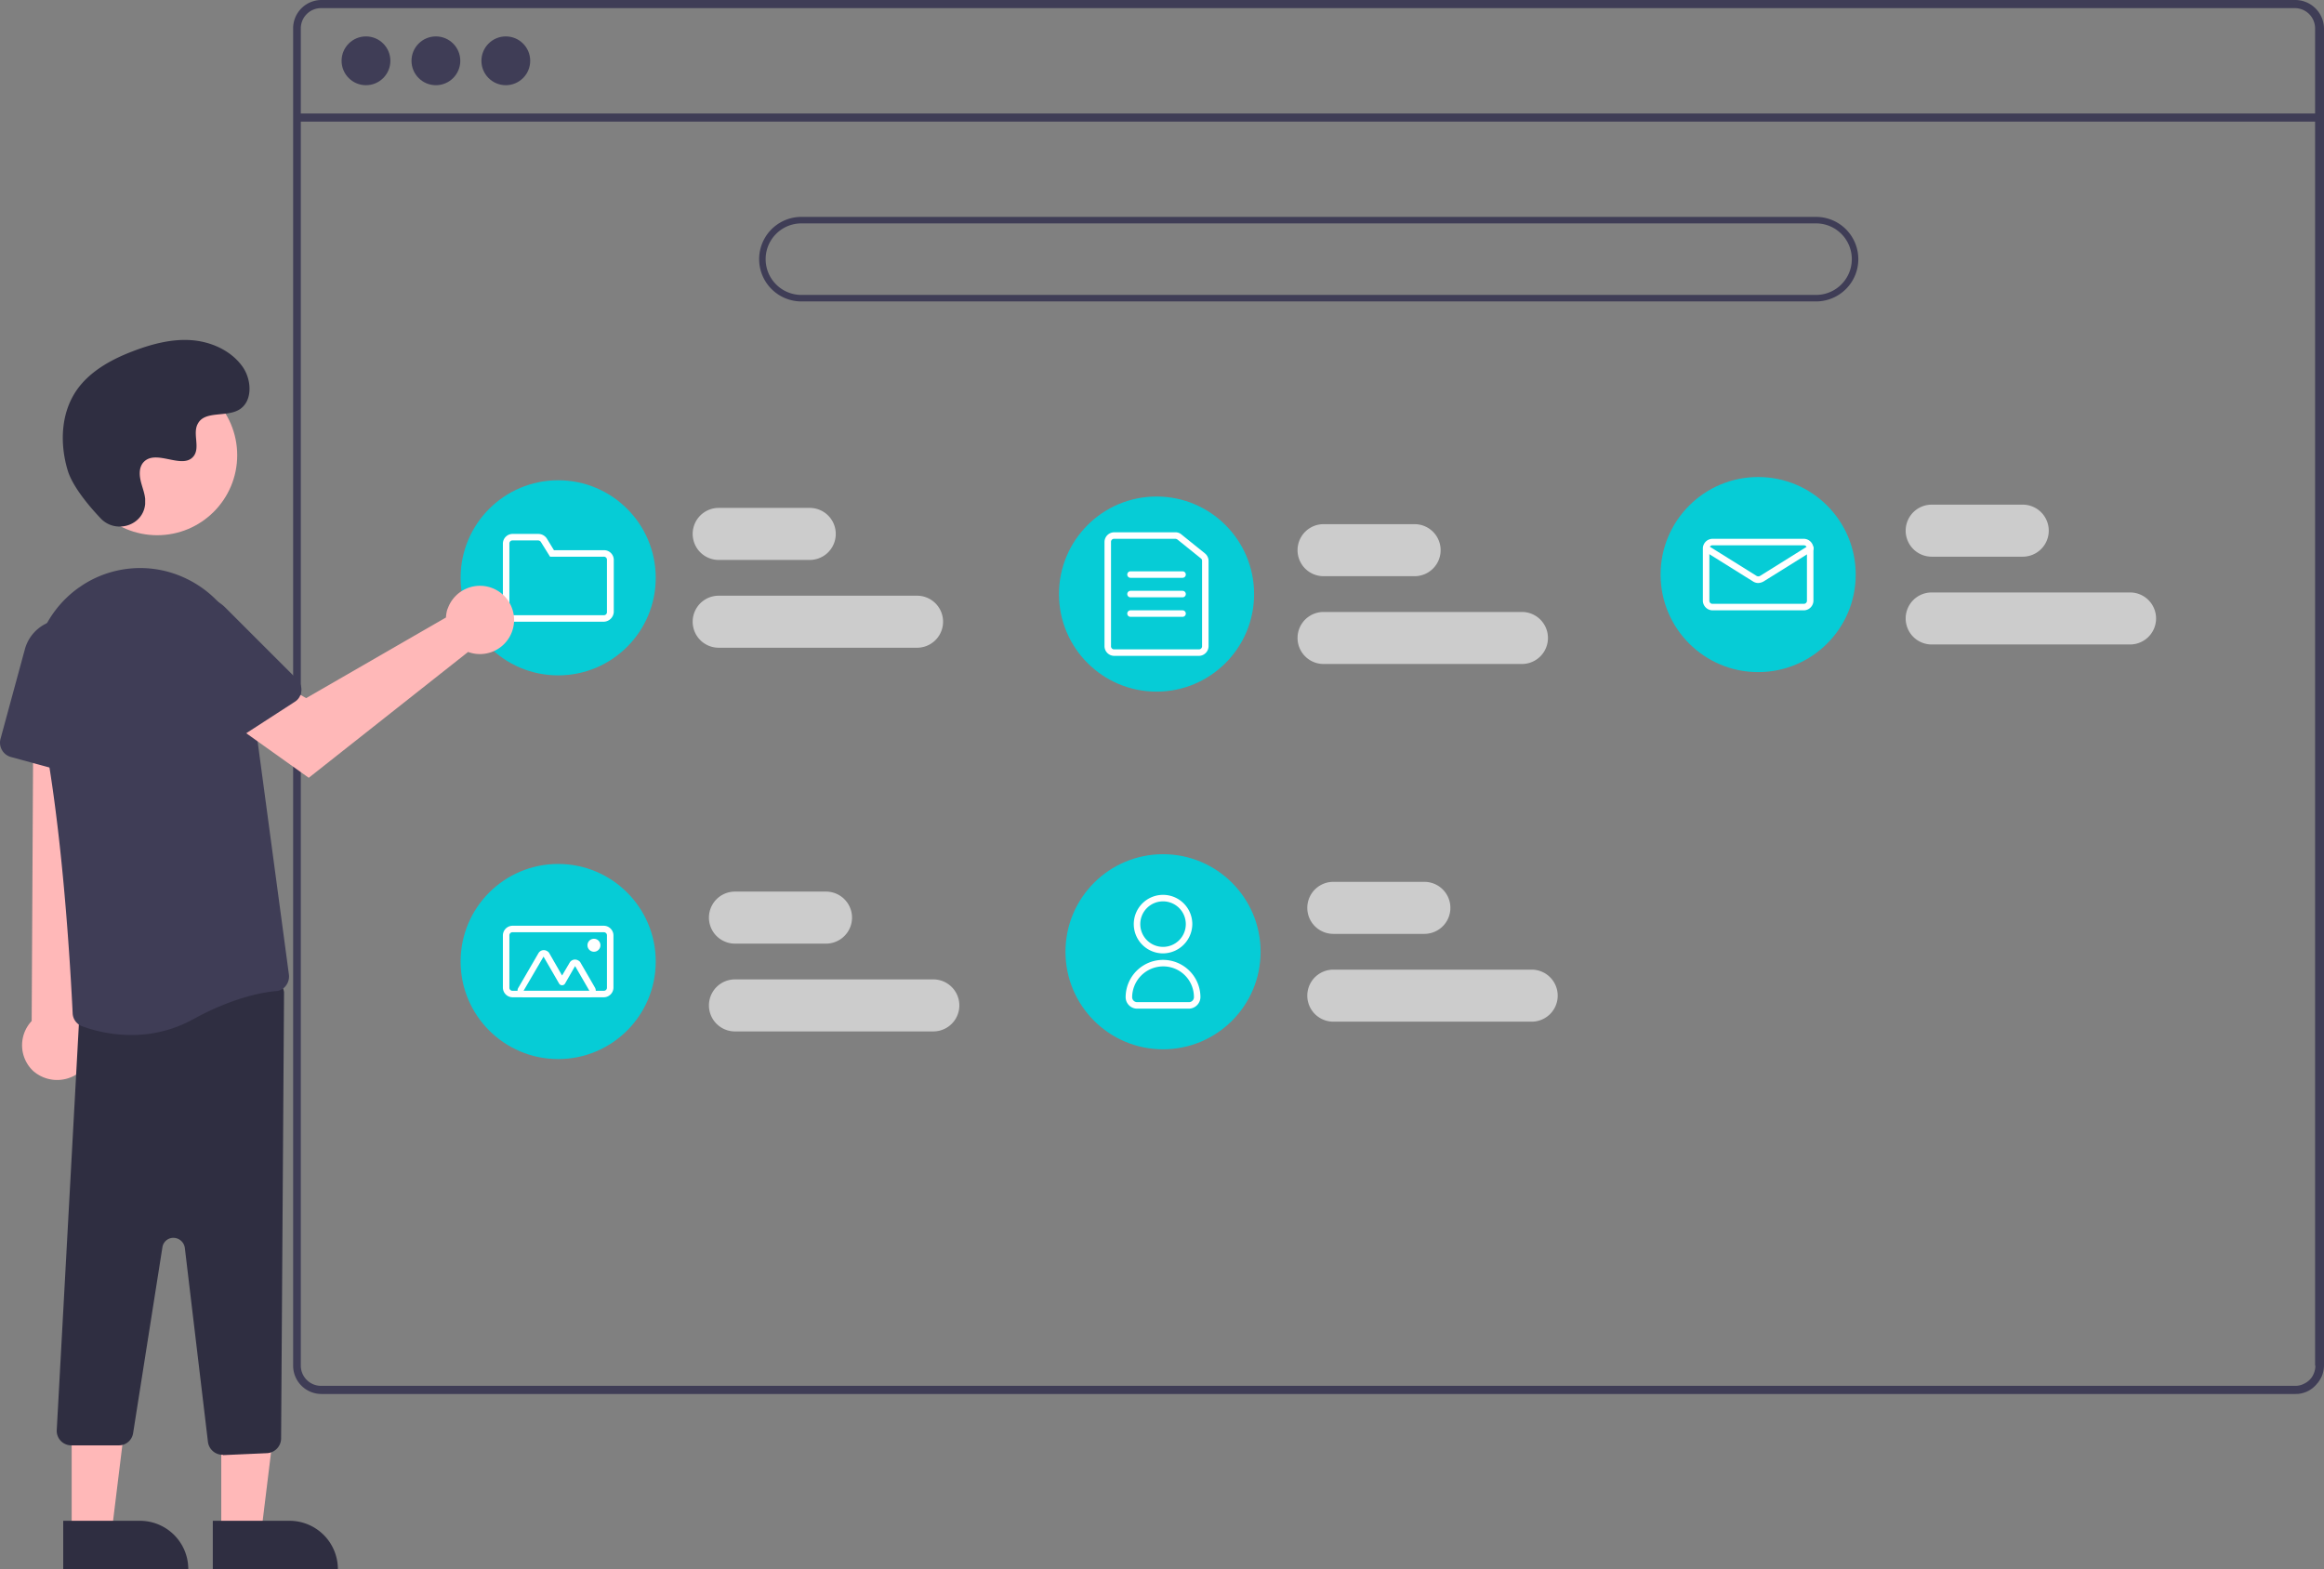 <svg xmlns="http://www.w3.org/2000/svg" viewBox="0 0 714.64 482.6"><rect x="0" y="0" width="714.64" height="482.6" fill="#808080" stroke="none"/><defs><style>.cls-1{fill:#3f3d56;}.cls-2{fill:#ccc;}.cls-3{fill:#06ccd6;}.cls-4{fill:#fff;}.cls-5{fill:#ffb8b8;}.cls-6{fill:#2f2e41;}</style></defs><title>Fichier 1</title><g id="Calque_2" data-name="Calque 2"><g id="aaba0e37-9041-4e47-99c0-3bc98a69ed5f"><path class="cls-1" d="M705.84,0h-607a8.71,8.71,0,0,0-8.7,8.7V420a8.71,8.71,0,0,0,8.7,8.7h607a8.35,8.35,0,0,0,6.6-3.1c.1-.1.1-.2.2-.2a10.71,10.71,0,0,0,1.3-2.1,9.28,9.28,0,0,0,.7-3.3V8.7A8.86,8.86,0,0,0,705.84,0ZM712,420a6.74,6.74,0,0,1-1,3.4,6.11,6.11,0,0,1-2.4,2.1,5.92,5.92,0,0,1-2.9.7h-607a6.23,6.23,0,0,1-6.2-6.2V8.7a6.23,6.23,0,0,1,6.2-6.2h607a6.23,6.23,0,0,1,6.2,6.2V420Z"/><rect class="cls-1" x="91.34" y="34.9" width="622" height="2.5"/><circle class="cls-1" cx="112.54" cy="18.7" r="7.5"/><circle class="cls-1" cx="134.04" cy="18.7" r="7.5"/><circle class="cls-1" cx="155.54" cy="18.7" r="7.5"/><path class="cls-1" d="M558.44,92.7h-312a13,13,0,0,1,0-26h312a13,13,0,0,1,0,26Zm-312-24a11,11,0,0,0,0,22h312a11,11,0,0,0,0-22Z"/><path class="cls-2" d="M249,172.2H221a8,8,0,0,1,0-16h28a8,8,0,1,1,0,16Z"/><path class="cls-2" d="M282,199.2H221a8,8,0,0,1,0-16h61a8,8,0,0,1,0,16Z"/><path class="cls-2" d="M254,290.2H226a8,8,0,0,1,0-16h28a8,8,0,1,1,0,16Z"/><path class="cls-2" d="M287,317.2H226a8,8,0,0,1,0-16h61a8,8,0,0,1,0,16Z"/><path class="cls-2" d="M438,287.2H410a8,8,0,0,1,0-16h28a8,8,0,0,1,0,16Z"/><path class="cls-2" d="M471,314.2H410a8,8,0,0,1,0-16h61a8,8,0,0,1,0,16Z"/><path class="cls-2" d="M435,177.2H407a8,8,0,0,1,0-16h28a8,8,0,0,1,0,16Z"/><path class="cls-2" d="M468,204.2H407a8,8,0,0,1,0-16h61a8,8,0,0,1,0,16Z"/><path class="cls-2" d="M622,171.2H594a8,8,0,0,1,0-16h28a8,8,0,0,1,0,16Z"/><path class="cls-2" d="M655,198.2H594a8,8,0,0,1,0-16h61a8,8,0,0,1,0,16Z"/><circle class="cls-3" cx="171.64" cy="177.7" r="30"/><path class="cls-4" d="M185.64,191.2h-28a3,3,0,0,1-3-3v-21a3,3,0,0,1,3-3h7.9a3.14,3.14,0,0,1,2.6,1.4l2.2,3.6h15.4a3,3,0,0,1,3,3v16A3.17,3.17,0,0,1,185.64,191.2Zm-28-25a.94.94,0,0,0-1,1v21a.94.94,0,0,0,1,1h28a.94.94,0,0,0,1-1v-16a.94.94,0,0,0-1-1h-16.5l-2.8-4.5a1.05,1.05,0,0,0-.9-.5Z"/><circle class="cls-3" cx="355.64" cy="182.7" r="30"/><path class="cls-4" d="M368.64,201.7h-26a3,3,0,0,1-3-3v-32a3,3,0,0,1,3-3h18.8a2.81,2.81,0,0,1,1.9.7l7.2,5.8a3,3,0,0,1,1.1,2.3v26.2A3,3,0,0,1,368.64,201.7Zm-26-36a.94.94,0,0,0-1,1v32a.94.94,0,0,0,1,1h26a.94.94,0,0,0,1-1V172.5a.91.91,0,0,0-.4-.8l-7.2-5.8a1.42,1.42,0,0,0-.6-.2Z"/><path class="cls-4" d="M363.64,177.7h-16a1,1,0,0,1,0-2h16a1,1,0,0,1,0,2Z"/><path class="cls-4" d="M363.64,183.7h-16a1,1,0,0,1,0-2h16a1,1,0,0,1,0,2Z"/><path class="cls-4" d="M363.64,189.7h-16a1,1,0,0,1,0-2h16a1,1,0,0,1,0,2Z"/><circle class="cls-3" cx="540.64" cy="176.7" r="30"/><path class="cls-4" d="M554.64,187.7h-28a3,3,0,0,1-3-3v-16a3,3,0,0,1,3-3h28a3,3,0,0,1,3,3v16A3,3,0,0,1,554.64,187.7Zm-28-20a.94.94,0,0,0-1,1v16a.94.94,0,0,0,1,1h28a.94.94,0,0,0,1-1v-16a.94.94,0,0,0-1-1Z"/><path class="cls-4" d="M540.64,179.3a3,3,0,0,1-1.6-.5l-14.9-9.3a1,1,0,1,1,1.1-1.7l14.9,9.3a1.08,1.08,0,0,0,1.1,0l14.9-9.3a1,1,0,0,1,1.1,1.7l-14.9,9.3A3.69,3.69,0,0,1,540.64,179.3Z"/><circle class="cls-3" cx="171.64" cy="295.7" r="30"/><path class="cls-4" d="M185.64,306.7h-28a3,3,0,0,1-3-3v-16a3,3,0,0,1,3-3h28a3,3,0,0,1,3,3v16A3,3,0,0,1,185.64,306.7Zm-28-20a.94.94,0,0,0-1,1v16a.94.94,0,0,0,1,1h28a.94.94,0,0,0,1-1v-16a.94.94,0,0,0-1-1Z"/><path class="cls-4" d="M181.24,306.7h-20.1a2,2,0,0,1-2-2,1.69,1.69,0,0,1,.3-1l6.1-10.5a1.9,1.9,0,0,1,2.7-.7,1.58,1.58,0,0,1,.7.7l3.9,6.8,2.3-3.9a1.9,1.9,0,0,1,2.7-.7,1.58,1.58,0,0,1,.7.7l4.4,7.6a2,2,0,0,1-1.7,3Zm0-2h0l-4.4-7.6-3.1,5.4a1.05,1.05,0,0,1-.9.5h0a1.05,1.05,0,0,1-.9-.5l-4.8-8.3L161,304.7Z"/><circle class="cls-4" cx="182.64" cy="290.7" r="2"/><circle class="cls-3" cx="357.64" cy="292.7" r="30"/><path class="cls-4" d="M357.64,293.2a9,9,0,1,1,9-9A9.09,9.09,0,0,1,357.64,293.2Zm0-16a7,7,0,1,0,7,7A7,7,0,0,0,357.64,277.2Z"/><path class="cls-4" d="M365.64,310.2h-16a3.54,3.54,0,0,1-3.5-3.5,11.5,11.5,0,1,1,23,0A3.61,3.61,0,0,1,365.64,310.2Zm-8-13a9.56,9.56,0,0,0-9.5,9.5,1.54,1.54,0,0,0,1.5,1.5h16a1.54,1.54,0,0,0,1.5-1.5A9.43,9.43,0,0,0,357.64,297.2Z"/><polygon class="cls-5" points="68.04 471.2 80.34 471.2 86.14 423.9 68.04 423.9 68.04 471.2"/><path class="cls-6" d="M103.94,482.6H65.44V467.7H89a14.87,14.87,0,0,1,14.9,14.9Z"/><polygon class="cls-5" points="22.04 471.2 34.34 471.2 40.14 423.9 22.04 423.9 22.04 471.2"/><path class="cls-6" d="M57.94,482.6H19.44V467.7H43a14.87,14.87,0,0,1,14.9,14.9Z"/><path class="cls-5" d="M23.54,330.4a10.7,10.7,0,0,0,3.2-14.8,7.89,7.89,0,0,0-1.2-1.5l8.1-114.6-23.3,2.3L9.74,314a10.87,10.87,0,0,0,.4,15.3,11.15,11.15,0,0,0,13.4,1.1Z"/><path class="cls-6" d="M68.44,447.4a4.54,4.54,0,0,1-4.5-4l-7.1-59.6a3.57,3.57,0,0,0-3.9-3.1,3.4,3.4,0,0,0-3,2.9l-9,57.1a4.42,4.42,0,0,1-4.4,3.8H21.94a4.48,4.48,0,0,1-4.5-4.5h0l6.9-126.5a4.42,4.42,0,0,1,3.9-4.4l54-7.8a4.44,4.44,0,0,1,5.1,3.8v.7l-.9,136.6a4.58,4.58,0,0,1-4.3,4.5l-13.5.6C68.54,447.4,68.54,447.4,68.44,447.4Z"/><path class="cls-1" d="M40.44,318.3a43.88,43.88,0,0,1-15.2-2.7,4.44,4.44,0,0,1-2.9-4c-.5-10.3-3.2-63.5-11.1-96A33.13,33.13,0,0,1,23.84,181c.4-.3.9-.6,1.3-.9a32.55,32.55,0,0,1,31.4-2.5,33.42,33.42,0,0,1,19.4,26l12.9,96.1a4.65,4.65,0,0,1-.9,3.4,4.07,4.07,0,0,1-3.1,1.7c-4.5.4-13.8,2.2-25.7,8.8A39,39,0,0,1,40.44,318.3Z"/><path class="cls-1" d="M24.64,238.6l-21.3-5.8a4.56,4.56,0,0,1-3.2-5.5l7.5-27.6a12.37,12.37,0,0,1,24.3,3.9l-1.7,30.9a4.4,4.4,0,0,1-4.7,4.2A1.41,1.41,0,0,1,24.64,238.6Z"/><circle class="cls-5" cx="48.34" cy="140" r="24.6"/><path class="cls-5" d="M137.34,188.3a8.75,8.75,0,0,0-.2,1.6l-43,24.8-10.4-6-11.1,14.6,22.3,15.9,49-38.7a10.5,10.5,0,1,0-6.2-13.5A5,5,0,0,0,137.34,188.3Z"/><path class="cls-1" d="M90.54,215.9,72,227.9a4.49,4.49,0,0,1-6.2-1.3l-15.6-24A12.44,12.44,0,0,1,69.44,187l21.9,21.9a4.47,4.47,0,0,1,0,6.4A5.55,5.55,0,0,1,90.54,215.9Z"/><path class="cls-6" d="M30.94,159.4c4.6,4.9,13.1,2.3,13.7-4.4v-1.6c-.3-3-2-5.6-1.6-8.8a4.85,4.85,0,0,1,.8-2.1c3.7-4.9,12.2,2.2,15.7-2.2,2.1-2.7-.4-7,1.3-10,2.1-4,8.5-2,12.5-4.2,4.4-2.4,4.2-9.2,1.2-13.4-3.6-5-9.8-7.7-15.9-8.1s-12.3,1.3-18,3.5c-6.5,2.5-13,6.1-17,11.8-4.9,7-5.3,16.3-2.9,24.5C22.14,149.4,27.24,155.5,30.94,159.4Z"/></g></g></svg>